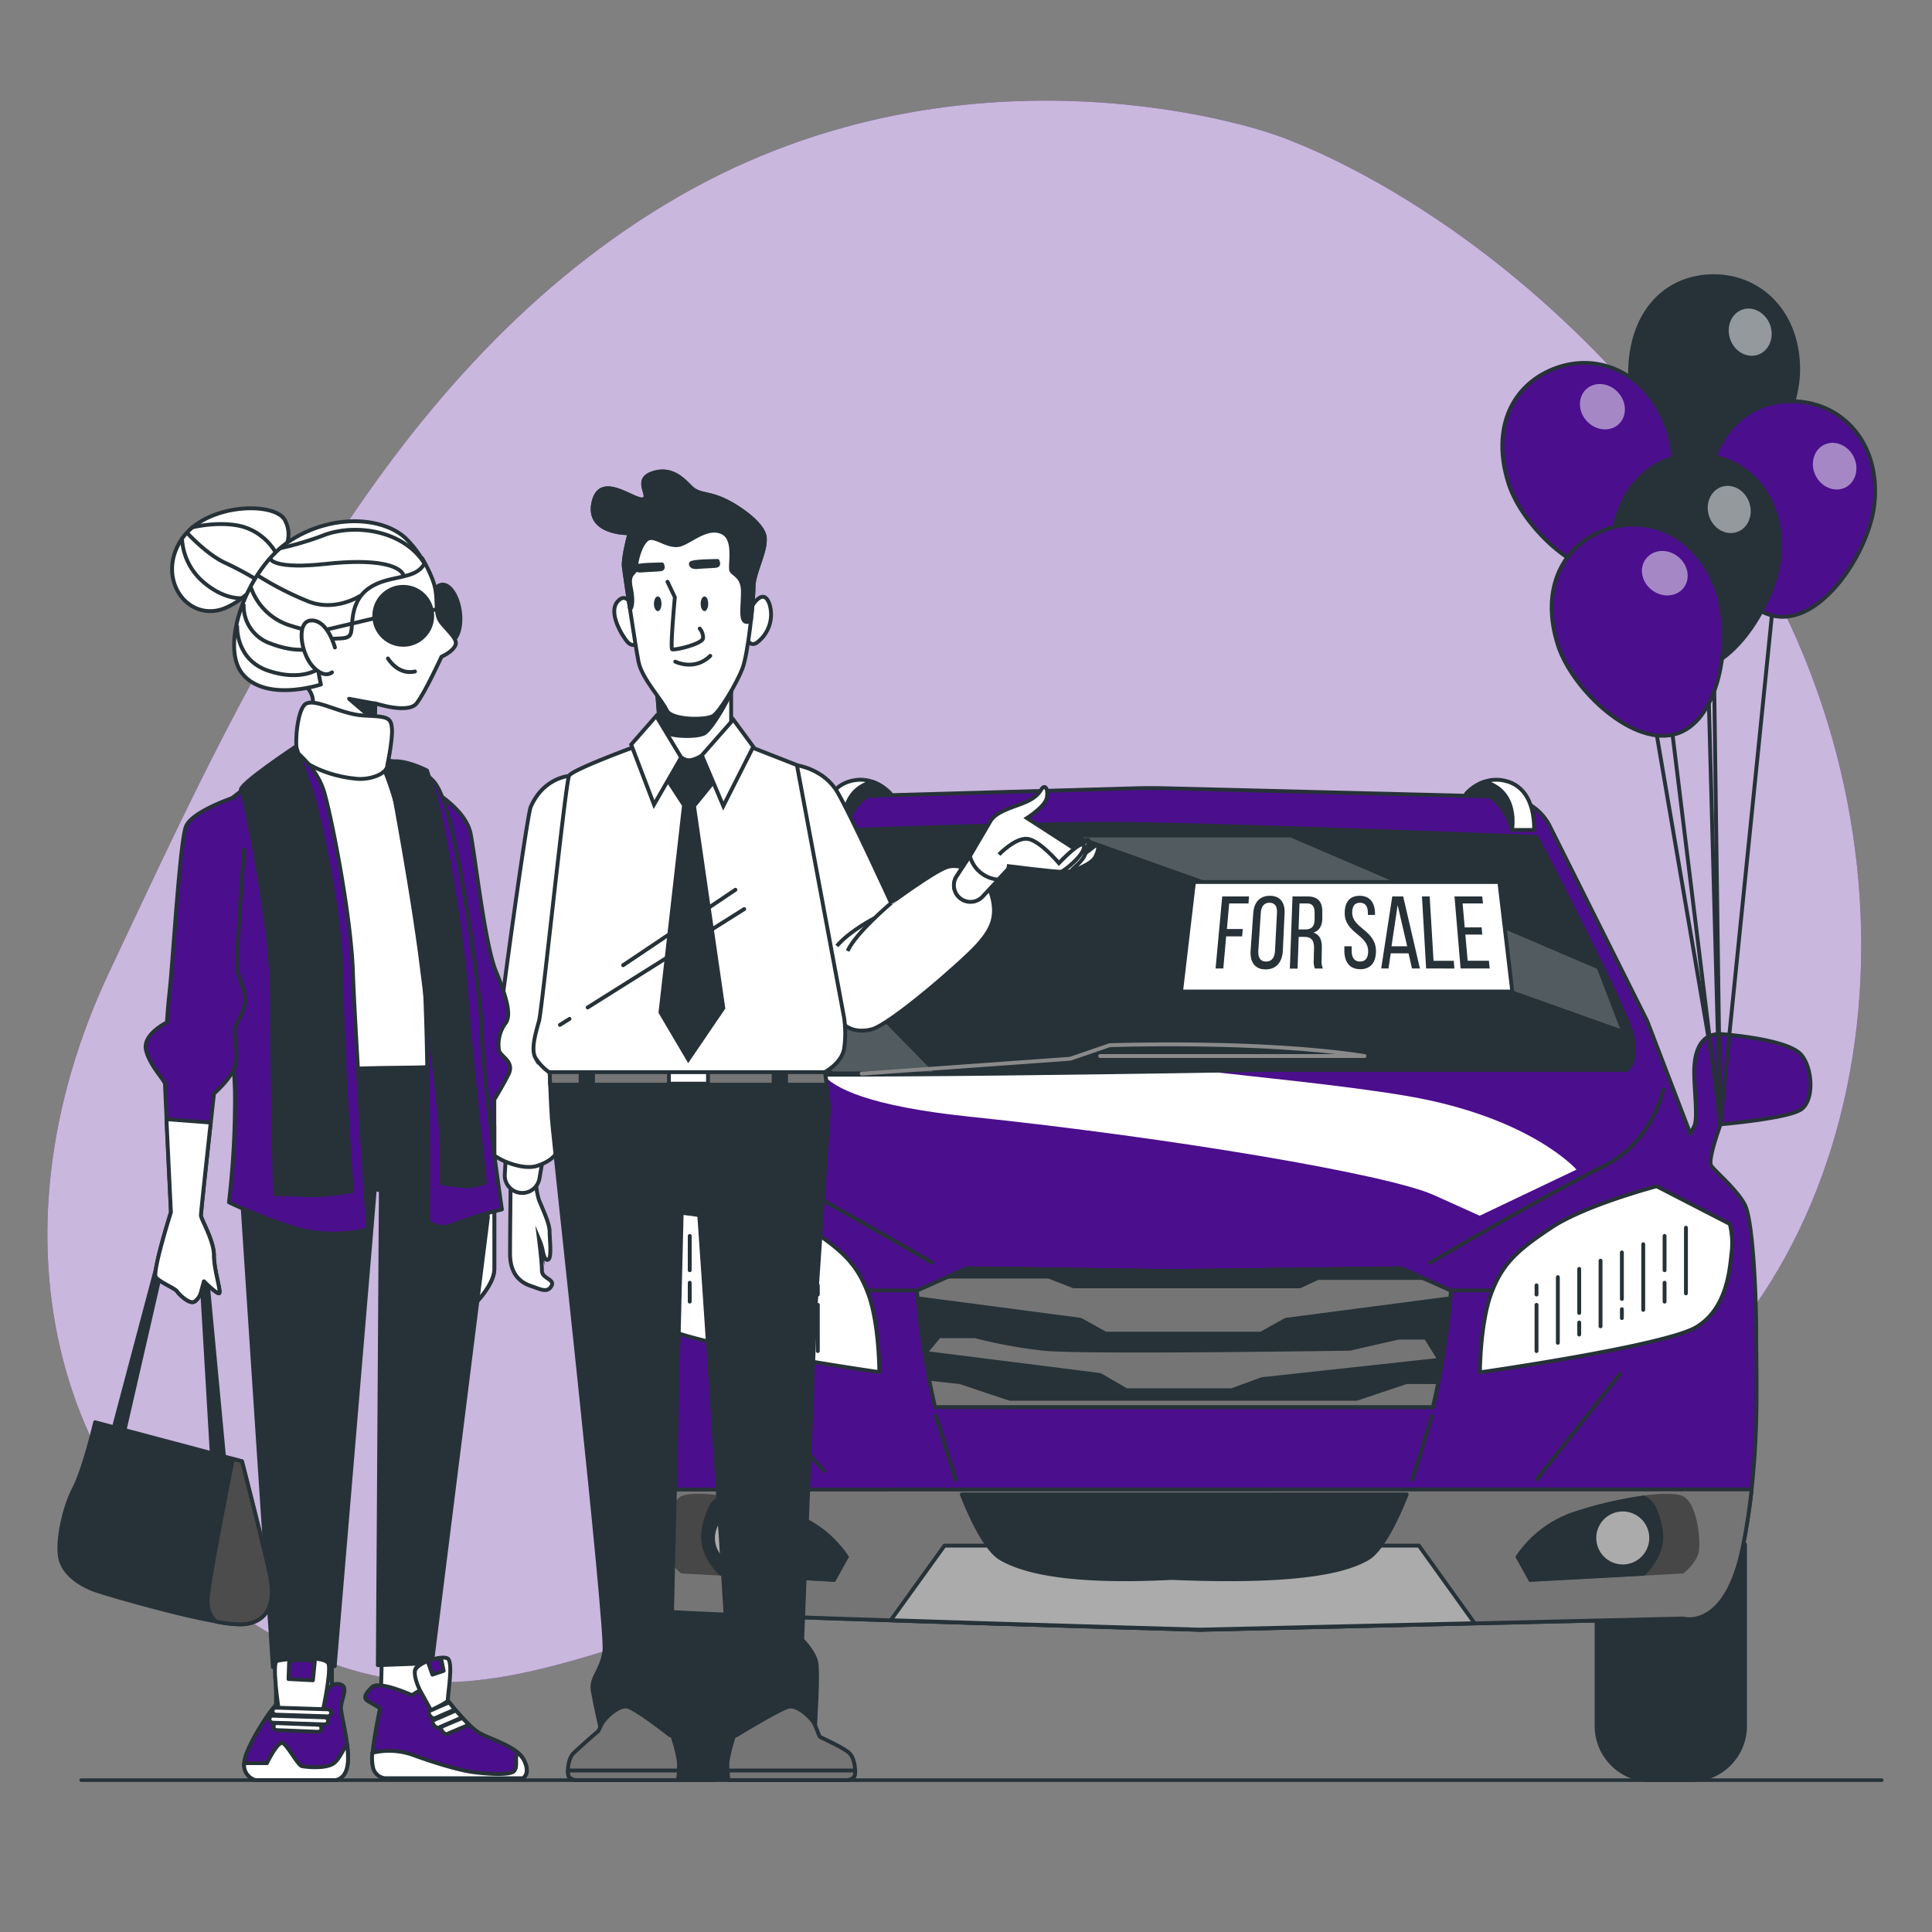 <svg xmlns="http://www.w3.org/2000/svg" viewBox="0 0 500 500"><rect x="0" y="0" width="500" height="500" fill="#808080" stroke="none"/><g id="freepik--background-simple--inject-39"><path d="M329,34.58s-77.4-27.52-153.37,16.3S61.3,181.67,28.38,251.34s-14,140.55,44,172.86,97.43-15.32,178.79-17.64S354.44,415.87,422,369.91s79.71-154.51,26.46-234.82S329,34.58,329,34.58Z" style="fill:#4B0E8D"></path><path d="M329,34.58s-77.4-27.52-153.37,16.3S61.3,181.67,28.38,251.34s-14,140.55,44,172.86,97.43-15.32,178.79-17.64S354.44,415.87,422,369.91s79.71-154.51,26.46-234.82S329,34.58,329,34.58Z" style="fill:#fff;opacity:0.7"></path></g><g id="freepik--Car--inject-39"><path d="M159.39,399.67h38.41a0,0,0,0,1,0,0v47a14,14,0,0,1-14,14H173.39a14,14,0,0,1-14-14v-47A0,0,0,0,1,159.39,399.67Z" style="fill:#263238;stroke:#263238;stroke-linecap:round;stroke-linejoin:round"></path><path d="M413.2,399.67h38.41a0,0,0,0,1,0,0v47a14,14,0,0,1-14,14H427.2a14,14,0,0,1-14-14v-47A0,0,0,0,1,413.2,399.67Z" style="fill:#263238;stroke:#263238;stroke-linecap:round;stroke-linejoin:round"></path><path d="M466.17,273c-2.91-3.4-14.58-4.86-20.42-5.35s-7.29,4.86-7.29,9.73,1,12.15,0,14.1l-1,1.94L426.3,264.25l-25.15-50.32a13.53,13.53,0,0,0-6.36-6.27,21.58,21.58,0,0,0-4.17-1.43L301.56,204q-3.74-.09-7.48,0L215,206.23a5.69,5.69,0,0,0-2.61,2.59s-30.15,60.78-33.55,69.53-5.35,16-5.35,16a5.62,5.62,0,0,1-1.94-4.37c0-2.92,0-19-1-21.4s-18,0-25.28,4.38-2.92,12.64,3.4,16.05a39.3,39.3,0,0,0,14.1,3.89l6.33,9.23s-8.27,8.76-9.24,11.67-4.87,34-4.87,43.77,1.46,42.78,3.89,47.65S167.63,416,171,416.93s139.55,4.86,139.55,4.86l125-2.92s11.19,3.4,15.56-19,3.4-41.33,3.4-54-1-30.15-2.91-34-7.78-8.75-8.75-10.21,2.43-10.7,2.43-10.7,17.5-1.46,20.9-3.89S469.09,276.4,466.17,273Z" style="fill:#4B0E8D;stroke:#263238;stroke-linecap:round;stroke-linejoin:round"></path><path d="M213.34,270.45S199,283.58,251,289,359,303.88,371,309.25l11.94,5.38L408,302.69S396,289,363.78,283.58s-93.13-8.95-114-16.11S213.34,264.48,213.34,270.45Z" style="fill:#fff"></path><line x1="242.21" y1="366.48" x2="247.32" y2="382.95" style="fill:none;stroke:#263238;stroke-linecap:round;stroke-linejoin:round"></line><line x1="370.58" y1="366.48" x2="365.47" y2="382.95" style="fill:none;stroke:#263238;stroke-linecap:round;stroke-linejoin:round"></line><path d="M180.93,281.92s2.52,13.64,15.8,20.1,44.51,24.77,44.51,24.77" style="fill:none;stroke:#263238;stroke-linecap:round;stroke-linejoin:round"></path><path d="M430.43,281.92s-2.51,13.64-15.79,20.1-44.52,24.77-44.52,24.77" style="fill:none;stroke:#263238;stroke-linecap:round;stroke-linejoin:round"></path><line x1="189.91" y1="354.8" x2="213.24" y2="380.64" style="fill:none;stroke:#263238;stroke-linecap:round;stroke-linejoin:round"></line><line x1="419.3" y1="355.51" x2="397.76" y2="382.8" style="fill:#fff;stroke:#263238;stroke-linecap:round;stroke-linejoin:round"></line><line x1="375.51" y1="333.97" x2="385.95" y2="333.97" style="fill:none;stroke:#263238;stroke-linecap:round;stroke-linejoin:round"></line><line x1="237.29" y1="333.97" x2="224.65" y2="333.97" style="fill:none;stroke:#263238;stroke-linecap:round;stroke-linejoin:round"></line><path d="M156.17,385.49c.66,9.22,1.58,17.52,2.7,19.77,2.44,4.86,8.76,10.69,12.16,11.67s139.55,4.86,139.55,4.86l125-2.92s11.19,3.4,15.56-19c1-5,1.68-9.8,2.19-14.42Z" style="fill:#757575;stroke:#263238;stroke-linecap:round;stroke-linejoin:round"></path><path d="M256.26,400H244.44l-13.91,19.31c38,1.24,80,2.44,80,2.44l71.09-1.66L367.21,400H355.39l-49.57.87Z" style="fill:#ababab;stroke:#263238;stroke-linecap:round;stroke-linejoin:round"></path><path d="M211.39,215.14s-22.86,60.29-22.86,62.24,138.1-.49,138.1-.49H421s2.92-1.94,1.46-8.75-24.79-51.54-24.79-51.54-86.07-3.41-111.84-3.41S211.39,215.14,211.39,215.14Z" style="fill:#263238;stroke:#263238;stroke-linecap:round;stroke-linejoin:round"></path><polygon points="203.86 238.93 241.43 277.3 215.45 277.3 196.66 258.91 203.86 238.93" style="fill:#fff;opacity:0.2"></polygon><polygon points="280.21 216.72 419.3 266.27 413.33 250.75 333.94 216.72 280.21 216.72" style="fill:#fff;opacity:0.2"></polygon><polygon points="391.38 256.61 305.66 256.61 309 228.26 388.03 228.26 391.38 256.61" style="fill:#fff;stroke:#263238;stroke-linecap:round;stroke-linejoin:round"></polygon><path d="M321.62,240.43l-.15,1.9h-4.14l-.74,8.31h-2L316.31,232h6.93l-.13,1.81h-5l-.59,6.62Z" style="fill:#263238"></path><path d="M324.34,236.32c.19-2.74,1.63-4.49,4.3-4.49s3.94,1.75,3.81,4.49L332,246c-.14,2.93-1.63,4.88-4.47,4.88s-4.08-2-3.87-4.88Zm1.31,9.74c-.11,1.76.53,2.79,2,2.79s2.22-1,2.32-2.79l.51-9.84c.09-1.62-.51-2.59-1.94-2.59s-2.15,1-2.25,2.59Z" style="fill:#263238"></path><path d="M338.39,232c2.74,0,3.87,1.42,3.82,4.09l0,1.48c0,2-.75,3.29-2.3,3.79,1.63.51,2.22,1.91,2.18,3.94l-.05,3a5.11,5.11,0,0,0,.32,2.35h-2.08a5.46,5.46,0,0,1-.28-2.37l.07-3c0-2.14-.88-2.81-2.55-2.81h-1.42l-.29,8.21h-2L334.5,232Zm-.77,8.54c1.59,0,2.55-.53,2.6-2.53l0-1.74c0-1.62-.52-2.46-2-2.46h-1.91l-.24,6.73Z" style="fill:#263238"></path><path d="M355.85,236.3v.49H354v-.6c0-1.62-.65-2.56-2.05-2.56s-2,.94-2,2.54c0,4.11,6,4.5,6.15,9.81.06,2.92-1.24,4.85-4.06,4.85s-4.13-1.93-4.12-4.85v-1.09h1.89v1.2c0,1.73.7,2.76,2.16,2.76s2.13-1,2.11-2.76c-.07-4.22-6.08-4.62-6.07-9.79,0-2.78,1.25-4.47,3.87-4.47S355.79,233.58,355.85,236.3Z" style="fill:#263238"></path><path d="M359.92,246.72l-.58,3.92h-1.89L360.32,232h2.82l4.33,18.64h-2.05l-.89-3.92Zm.2-1.83h4.05l-2.46-10.65Z" style="fill:#263238"></path><path d="M369.08,250.64,368,232H370L371,248.65h5.23l.16,2Z" style="fill:#263238"></path><path d="M383.44,240l.18,1.86h-4.39l.6,6.78h5.5l.2,2H378L376.42,232h7.18l.19,1.81h-5.27l.55,6.2Z" style="fill:#263238"></path><path d="M428.73,307s-18.47,4.86-27.22,10.69-12.65,9.24-15.56,17S383,355.17,383,355.17s47.65-6.8,55.92-11.67,8.75-15.55,9.23-19.44a20.43,20.43,0,0,0-.48-7.3Z" style="fill:#fff;stroke:#263238;stroke-linecap:round;stroke-linejoin:round"></path><line x1="397.65" y1="337.69" x2="397.65" y2="349.65" style="fill:none;stroke:#263238;stroke-linecap:round;stroke-linejoin:round"></line><line x1="397.65" y1="332.65" x2="397.65" y2="335.02" style="fill:none;stroke:#263238;stroke-linecap:round;stroke-linejoin:round"></line><line x1="403.17" y1="330.52" x2="403.17" y2="347.52" style="fill:none;stroke:#263238;stroke-linecap:round;stroke-linejoin:round"></line><line x1="408.7" y1="342.26" x2="408.7" y2="345.38" style="fill:none;stroke:#263238;stroke-linecap:round;stroke-linejoin:round"></line><line x1="408.7" y1="328.39" x2="408.7" y2="339.79" style="fill:none;stroke:#263238;stroke-linecap:round;stroke-linejoin:round"></line><line x1="414.22" y1="326.26" x2="414.22" y2="343.25" style="fill:none;stroke:#263238;stroke-linecap:round;stroke-linejoin:round"></line><line x1="419.74" y1="338.83" x2="419.74" y2="341.12" style="fill:none;stroke:#263238;stroke-linecap:round;stroke-linejoin:round"></line><line x1="419.74" y1="324.13" x2="419.74" y2="336.16" style="fill:none;stroke:#263238;stroke-linecap:round;stroke-linejoin:round"></line><line x1="425.27" y1="322" x2="425.27" y2="338.99" style="fill:none;stroke:#263238;stroke-linecap:round;stroke-linejoin:round"></line><line x1="430.79" y1="331.97" x2="430.79" y2="336.86" style="fill:none;stroke:#263238;stroke-linecap:round;stroke-linejoin:round"></line><line x1="430.79" y1="319.86" x2="430.79" y2="328.73" style="fill:none;stroke:#263238;stroke-linecap:round;stroke-linejoin:round"></line><line x1="436.32" y1="317.73" x2="436.32" y2="334.73" style="fill:none;stroke:#263238;stroke-linecap:round;stroke-linejoin:round"></line><path d="M181.86,307s18.48,4.86,27.23,10.69,12.64,9.24,15.56,17,2.92,20.42,2.92,20.42-47.65-6.8-55.92-11.67-8.75-15.55-9.24-19.44a20.56,20.56,0,0,1,.49-7.3Z" style="fill:#fff;stroke:#263238;stroke-linecap:round;stroke-linejoin:round"></path><line x1="211.65" y1="337.69" x2="211.65" y2="349.65" style="fill:none;stroke:#263238;stroke-linecap:round;stroke-linejoin:round"></line><line x1="211.65" y1="332.65" x2="211.65" y2="335.02" style="fill:none;stroke:#263238;stroke-linecap:round;stroke-linejoin:round"></line><line x1="206.13" y1="330.52" x2="206.13" y2="347.52" style="fill:none;stroke:#263238;stroke-linecap:round;stroke-linejoin:round"></line><line x1="200.6" y1="342.26" x2="200.6" y2="345.38" style="fill:none;stroke:#263238;stroke-linecap:round;stroke-linejoin:round"></line><line x1="200.6" y1="328.39" x2="200.6" y2="339.79" style="fill:none;stroke:#263238;stroke-linecap:round;stroke-linejoin:round"></line><line x1="195.08" y1="326.26" x2="195.08" y2="343.25" style="fill:none;stroke:#263238;stroke-linecap:round;stroke-linejoin:round"></line><line x1="189.55" y1="338.83" x2="189.55" y2="341.12" style="fill:none;stroke:#263238;stroke-linecap:round;stroke-linejoin:round"></line><line x1="189.55" y1="324.13" x2="189.55" y2="336.16" style="fill:none;stroke:#263238;stroke-linecap:round;stroke-linejoin:round"></line><line x1="184.03" y1="322" x2="184.03" y2="338.99" style="fill:none;stroke:#263238;stroke-linecap:round;stroke-linejoin:round"></line><line x1="178.5" y1="331.97" x2="178.5" y2="336.86" style="fill:none;stroke:#263238;stroke-linecap:round;stroke-linejoin:round"></line><line x1="178.5" y1="319.86" x2="178.5" y2="328.73" style="fill:none;stroke:#263238;stroke-linecap:round;stroke-linejoin:round"></line><line x1="172.98" y1="317.73" x2="172.98" y2="334.73" style="fill:none;stroke:#263238;stroke-linecap:round;stroke-linejoin:round"></line><path d="M242,364.13A205.32,205.32,0,0,1,237.29,334l12.93-5.74,52.88.7,59.48-.7L375.51,334a205.32,205.32,0,0,1-4.67,30.16Zm6.91,22.62c3.55,9,7.14,14.86,10,16.51,4.24,2.47,14.37,6.66,44.33,5.11,36.43,1.55,46.57-2.64,50.81-5.11,2.82-1.65,6.41-7.47,10-16.51Z" style="fill:#263238;stroke:#263238;stroke-linecap:round;stroke-linejoin:round"></path><path d="M375.51,334l-12.93-5.74-59.48.7-52.88-.7L237.29,334s.05.71.16,2l42.21,5.56,6.46,3.59h40.2l6.47-3.59L375.34,336C375.46,334.71,375.51,334,375.51,334Z" style="fill:#757575;stroke:#263238;stroke-linecap:round;stroke-linejoin:round"></path><polygon points="362.58 328.23 303.1 328.93 250.22 328.23 245.37 330.38 271.4 330.38 277.86 332.9 336.38 332.9 341.04 330.74 368.24 330.74 362.58 328.23" style="fill:#263238;stroke:#263238;stroke-linecap:round;stroke-linejoin:round"></polygon><path d="M239.45,350.13l3.59-4.31h9.33A129.39,129.39,0,0,0,270,349.05c9.7,1.08,79.34,0,79.34,0l12.56-2.87H369l3.59,5.74-45.95,5-7.89,2.87H291.5l-6.82-3.95Z" style="fill:#757575;stroke:#263238;stroke-linecap:round;stroke-linejoin:round"></path><path d="M364,357.67,351.09,362H261.35l-12.93-4.31-8-.89c.45,2.36,1,4.82,1.56,7.35H370.84c.51-2.21,1-4.37,1.39-6.46Z" style="fill:#757575;stroke:#263238;stroke-linecap:round;stroke-linejoin:round"></path><path d="M216.11,409.36l3.59-6.46a29.1,29.1,0,0,0-15.79-11.85c-11.13-3.59-23.34-5.38-27.29-3.95s-5,11.85-4.3,14.72,4,5.39,4,5.39Z" style="fill:#474747"></path><path d="M203.91,391.05a102.46,102.46,0,0,0-17.43-4,6.22,6.22,0,0,0-3.39,3.64c-2.52,6.11-2.16,10.42,1.43,15.08a15.27,15.27,0,0,0,1.83,2l29.76,1.61,3.59-6.46A29.1,29.1,0,0,0,203.91,391.05Z" style="fill:#263238"></path><path d="M199.24,398.05a7.36,7.36,0,1,1-7.36-7.36A7.35,7.35,0,0,1,199.24,398.05Z" style="fill:#ababab;stroke:#263238;stroke-linecap:round;stroke-linejoin:round"></path><path d="M395.76,409.36l-3.59-6.46A29.15,29.15,0,0,1,408,391.05c11.12-3.59,23.33-5.38,27.28-3.95s5,11.85,4.31,14.72-3.95,5.39-3.95,5.39Z" style="fill:#474747"></path><path d="M408,391.05a102,102,0,0,1,17.43-4,6.24,6.24,0,0,1,3.39,3.64c2.51,6.11,2.15,10.42-1.44,15.08a15.27,15.27,0,0,1-1.83,2l-29.76,1.61-3.59-6.46A29.15,29.15,0,0,1,408,391.05Z" style="fill:#263238"></path><circle cx="419.99" cy="398.05" r="7.36" transform="translate(-108.05 634.73) rotate(-67.61)" style="fill:#ababab;stroke:#263238;stroke-linecap:round;stroke-linejoin:round"></circle><path d="M212.88,214.79h5.75s1.77-7.62,7.34-9.38h4.5s-3.59-4.26-9-3.54S212.88,206.89,212.88,214.79Z" style="fill:#fff;stroke:#263238;stroke-linecap:round;stroke-linejoin:round"></path><path d="M225.82,202.32c-9.11,2.32-7.19,12.47-7.19,12.47s1.77-7.62,7.34-9.38h4.5A11.63,11.63,0,0,0,225.82,202.32Z" style="fill:#263238;stroke:#263238;stroke-linecap:round;stroke-linejoin:round"></path><path d="M397.05,214.79H391.3s-1.77-7.62-7.35-9.38h-4.5s3.59-4.26,9-3.54S397.05,206.89,397.05,214.79Z" style="fill:#fff;stroke:#263238;stroke-linecap:round;stroke-linejoin:round"></path><path d="M384.11,202.32c9.11,2.32,7.19,12.47,7.19,12.47s-1.77-7.62-7.35-9.38h-4.5A11.71,11.71,0,0,1,384.11,202.32Z" style="fill:#263238;stroke:#263238;stroke-linecap:round;stroke-linejoin:round"></path><path d="M223,277.87,277,274l10.17-3.5s38.94-1.41,65.95,2.8h-68.4" style="fill:none;stroke:#8a8a8a;stroke-linecap:round;stroke-linejoin:round"></path><polyline points="431.99 183.05 445.2 290.98 443.41 161.11" style="fill:none;stroke:#263238;stroke-miterlimit:10"></polyline><polyline points="440.38 112.64 445.2 290.98 459.64 148.63" style="fill:none;stroke:#263238;stroke-miterlimit:10"></polyline><line x1="418.81" y1="131.92" x2="445.66" y2="289.07" style="fill:none;stroke:#263238;stroke-miterlimit:10"></line><path d="M465.36,96c-.15,12-10.11,31.5-22.12,31.35s-21.8-19.86-21.37-31.87c.55-15.52,10-24.18,22-24S465.53,81.24,465.36,96Z" style="fill:#263238;stroke:#263238;stroke-linecap:round;stroke-linejoin:round"></path><path d="M458.14,84.18c1.11,3.23-.32,6.64-3.18,7.63s-6.1-.83-7.2-4.06.31-6.64,3.18-7.63S457,81,458.14,84.18Z" style="fill:#fff;opacity:0.5"></path><path d="M431.52,110.94c3.94,11.34,1.19,33.05-10.15,37s-27.25-11.28-30.93-22.71c-4.76-14.79,1.21-26.15,12.55-30.1S426.65,97,431.52,110.94Z" style="fill:#4B0E8D;stroke:#263238;stroke-linecap:round;stroke-linejoin:round"></path><path d="M418.71,101.51c2.33,2.49,2.43,6.18.22,8.26s-5.9,1.73-8.23-.75-2.43-6.19-.22-8.27S416.38,99,418.71,101.51Z" style="fill:#fff;opacity:0.5"></path><path d="M485.1,130.41c-1.25,11.94-13,30.42-24.93,29.16s-19.86-21.81-18.32-33.72c2-15.4,12.23-23.15,24.17-21.89S486.65,115.69,485.1,130.41Z" style="fill:#4B0E8D;stroke:#263238;stroke-linecap:round;stroke-linejoin:round"></path><path d="M479.7,118.15c1.54,3,.61,6.62-2.09,8s-6.15,0-7.7-3-.61-6.62,2.09-8S478.15,115.11,479.7,118.15Z" style="fill:#fff;opacity:0.5"></path><path d="M460.53,143.91c-1,12-12.44,30.65-24.41,29.61s-20.24-21.45-18.91-33.39c1.71-15.44,11.81-23.36,23.77-22.32S461.82,129.17,460.53,143.91Z" style="fill:#263238;stroke:#263238;stroke-linecap:round;stroke-linejoin:round"></path><path d="M452.71,130.07c1.11,3.22-.31,6.64-3.18,7.62s-6.09-.83-7.2-4.05.31-6.64,3.18-7.63S451.6,126.84,452.71,130.07Z" style="fill:#fff;opacity:0.5"></path><path d="M444.33,152.78c4,11.33,1.25,33.05-10.09,37s-27.27-11.24-31-22.66c-4.79-14.79,1.16-26.16,12.5-30.12S439.44,138.81,444.33,152.78Z" style="fill:#4B0E8D;stroke:#263238;stroke-linecap:round;stroke-linejoin:round"></path><path d="M434.2,144c2.7,2.09,3.39,5.73,1.53,8.12s-5.54,2.66-8.24.57S424.1,147,426,144.57,431.5,141.92,434.2,144Z" style="fill:#fff;opacity:0.5"></path></g><g id="freepik--character-2--inject-39"><path d="M206.23,198.05s7,.93,10.53,7,13.86,28.64,13.86,28.64S241,226,244.85,224.48s10.35,2,11.83,7.39,0,8.69-3.88,12.94-22.55,20.52-27.35,21.62-8.51-.73-10.17-6.83-11.09-59.88-11.09-59.88S203.45,197.5,206.23,198.05Z" style="fill:#fff;stroke:#263238;stroke-miterlimit:10"></path><path d="M138.72,304.53a18,18,0,0,0,.76,6c.92,2.29,2.75,6.11,2.75,8.09s.61,6.72-.3,7.33-1.38-1.68-1.53-2.6a17.86,17.86,0,0,0-.92-2.74s.77,6.1.77,8.24,3.51,2.14,2.44,4-2.9.76-5.19,0-5.5-2.6-5.5-8.4.16-18.62.16-18.62Z" style="fill:#fff;stroke:#263238;stroke-miterlimit:10"></path><path d="M131,297.81l-.36,6.14a4.52,4.52,0,0,0,3.87,4.74h0a4.52,4.52,0,0,0,5.1-3.71l1.08-6.26Z" style="fill:#fff;stroke:#263238;stroke-miterlimit:10"></path><path d="M147.27,200.82s-6.59.41-9.92,8c-1.2,2.73-12.42,84.77-11.51,87.8s9.08,6.36,13,5.15,5.75-3.33,6.36-5.76,4.84-91.73,4.84-91.73A3,3,0,0,0,147.27,200.82Z" style="fill:#fff;stroke:#263238;stroke-miterlimit:10"></path><path d="M142.19,275.71s.3,8.78.61,13.62,14.53,132.61,13.62,138.06-3.63,6.66-3,10.29,2.42,11.51,2.42,11.51H174s3.94-4.84,3.33-8.48-3.63-10.59-3.63-13.62,2.72-113.23,2.72-113.23l4.54.6s8.18,118.08,7.57,120.5-2.42,4.54-2.42,5.75,4.24,9.08,4.24,9.08l20.59-3.33s.9-13.62.3-16.34-3.63-5.76-3.63-5.76l3.33-84.16,3.63-53.59-1.21-10.9Z" style="fill:#263238;stroke:#263238;stroke-miterlimit:10"></path><path d="M213.34,275.71H142.19s.08,2.21.19,5H213.9Z" style="fill:#757575;stroke:#263238;stroke-linecap:round;stroke-linejoin:round"></path><rect x="150.25" y="277.34" width="3.22" height="5.37" style="fill:#263238;stroke:#263238;stroke-miterlimit:10"></rect><rect x="200.22" y="277.34" width="3.22" height="5.37" style="fill:#263238;stroke:#263238;stroke-miterlimit:10"></rect><rect x="173.11" y="275.95" width="10.12" height="4.5" style="fill:#fff;stroke:#263238;stroke-miterlimit:10"></rect><path d="M168.34,191.77s-20.15,7.21-21.07,9-7,60.62-7.76,63.4-2.22,7.39-.93,9.61a12.84,12.84,0,0,0,3.51,3.69h71.34s4.25-2.21,5-5.91a27.89,27.89,0,0,0,0-8.32l-12.19-65.24-12.76-5L177,191.77Z" style="fill:#fff;stroke:#263238;stroke-miterlimit:10"></path><line x1="152.09" y1="260.73" x2="192.6" y2="235.27" style="fill:none;stroke:#263238;stroke-linecap:round;stroke-linejoin:round"></line><line x1="144.91" y1="265.24" x2="147.4" y2="263.68" style="fill:none;stroke:#263238;stroke-linecap:round;stroke-linejoin:round"></line><line x1="161.26" y1="249.8" x2="190.33" y2="230.27" style="fill:none;stroke:#263238;stroke-linecap:round;stroke-linejoin:round"></line><polygon points="171.48 199.9 177.02 208.4 170.93 262 178.13 274.2 187.19 260.89 179.61 208.59 186.08 200.64 178.32 192.32 171.48 199.9" style="fill:#263238;stroke:#263238;stroke-miterlimit:10"></polygon><path d="M170,178.28l.93,11.64s4.25,6.84,7.39,6.84,10.9-6.65,10.9-6.65V177.35s-8.13,5.73-11.64,4.81A28.45,28.45,0,0,1,170,178.28Z" style="fill:#fff;stroke:#263238;stroke-miterlimit:10"></path><path d="M177.58,182.16a28.45,28.45,0,0,1-7.58-3.88l.84,10.54c2.1,2.07,9.94,2,11.56.91s5-6.56,6.82-10.51v-1.87S181.09,183.08,177.58,182.16Z" style="fill:#263238;stroke:#263238;stroke-miterlimit:10"></path><polygon points="176.28 196.02 169.26 208.22 163.35 192.69 169.82 185.3 176.28 196.02" style="fill:#fff;stroke:#263238;stroke-miterlimit:10"></polygon><polygon points="181.64 195.47 187.19 208.59 194.95 193.25 189.78 186.22 181.64 195.47" style="fill:#fff;stroke:#263238;stroke-miterlimit:10"></polygon><path d="M194.68,156.78s2.94-5,4.49-.35a9.07,9.07,0,0,1-3.45,10c-1.9,1-2.42-1.38-2.42-1.38Z" style="fill:#fff;stroke:#263238;stroke-miterlimit:10"></path><path d="M163.77,157.3s-1.56-4.49-4-1.56,1.38,9,2.59,10.36,2.59.87,2.94-.17S163.77,157.3,163.77,157.3Z" style="fill:#fff;stroke:#263238;stroke-miterlimit:10"></path><path d="M162.92,138s-1.75,6.42-1.46,8.75,2.92,20.13,3.79,24.51,6.13,9.92,7.3,12.55,10.21,2.62,12,1.46,6.13-8.47,7.59-12.26S195,155.77,195,152s3.21-9,2.92-12.83-7.88-8.76-11.67-10.22-5.54-.87-7.58-2.91-5-5.26-9.93-3.51,0,6.13-2.33,6.72-11.09-7.3-12.84.87S162.92,138,162.92,138Z" style="fill:#fff;stroke:#263238;stroke-miterlimit:10"></path><path d="M197.93,139.14c-.29-3.8-7.88-8.76-11.67-10.22s-5.54-.87-7.58-2.91-5-5.26-9.93-3.51,0,6.13-2.33,6.72-11.09-7.3-12.84.87,9.34,7.88,9.34,7.88-1.75,6.42-1.46,8.75c.14,1.1.79,5.61,1.53,10.54l.26.21s.86-1.21,0-5.35,1.38-3.46,1.38-5.36,1.38-6.73,3.28-7.42,5.35,2.59,8.29,1.55,6.91-4.84,10.71-3.11,1.72,9,2.42,10,2.93,1.55,2.93,5.35-.69,7.26.69,7.77a1.41,1.41,0,0,0,1.38-.33c.42-3.63.68-7,.68-8.62C195,148.18,198.22,142.93,197.93,139.14Z" style="fill:#263238;stroke:#263238;stroke-miterlimit:10"></path><path d="M174.76,171.24s5,2.51,9.05-1.51" style="fill:none;stroke:#263238;stroke-linecap:round;stroke-linejoin:round"></path><path d="M172.75,150.56l1.9,4s-1.21,13.13-.7,13.47,8-1.38,8-2.93a3.57,3.57,0,0,0-.86-2.42" style="fill:none;stroke:#263238;stroke-linecap:round;stroke-linejoin:round"></path><path d="M171.35,146.08s-6.91,0-6.91.69.69,1,1.73.87,4.31-.18,5-.35S171.35,146.08,171.35,146.08Z" style="fill:#263238;stroke:#263238;stroke-linecap:round;stroke-linejoin:round"></path><path d="M185.7,145.18s-6.91,0-6.91.69.69,1,1.73.87,4.32-.18,5-.35S185.7,145.18,185.7,145.18Z" style="fill:#263238;stroke:#263238;stroke-linecap:round;stroke-linejoin:round"></path><path d="M183.28,156.26c0,1.05-.42,1.9-.95,1.9s-1-.85-1-1.9.43-1.9,1-1.9S183.28,155.21,183.28,156.26Z" style="fill:#263238"></path><path d="M171.19,156.26c0,1.05-.42,1.9-.95,1.9s-1-.85-1-1.9.43-1.9,1-1.9S171.19,155.21,171.19,156.26Z" style="fill:#263238"></path><path d="M230.62,233.72s-9.05,7.58-11.27,12.39" style="fill:#fff;stroke:#263238;stroke-miterlimit:10"></path><path d="M226.37,237.6s-6.28,3.15-9.8,7.21" style="fill:#fff;stroke:#263238;stroke-miterlimit:10"></path><path d="M277.2,225.41s5.17-1.48,6.28-3.7.92-3.7-.37-2.59-2.77,2-3.33,2.59S277.2,225.41,277.2,225.41Z" style="fill:#fff;stroke:#263238;stroke-miterlimit:10"></path><path d="M251.14,221.34l-3.53,5.36a4.26,4.26,0,0,0,.4,5.23h0a4.29,4.29,0,0,0,6.31,0l7.35-7.87s14.79,2.22,15.53,1.3,3.14-2.59,3.69-4.44,1.3-4.07.37-3.51-2,3-2,3l-13.49-8.69s4.8-3,5.17-5.36-.55-3.51-1.48-2-2.21,2.58-5.17,3.69-6.66,2.22-7.95,4.44Z" style="fill:#fff;stroke:#263238;stroke-miterlimit:10"></path><path d="M254.32,232l4.07-4.36a8.21,8.21,0,0,1-7.38-6.09l-3.4,5.17a4.28,4.28,0,0,0,6.71,5.28Z" style="fill:#fff;stroke:#263238;stroke-miterlimit:10"></path><path d="M258.53,221.15s4.25-4.43,7.39-4.06,8.13,6.28,8.13,6.28,6.1-6.47,6.47-4.43-5,6.47-5.91,6.65-14.05-1.48-14.05-1.48" style="fill:#fff;stroke:#263238;stroke-miterlimit:10"></path><path d="M173.42,449.1s-8.9-7-11.06-7.42-5.12,2.43-6.07,3.64-1.21,2.57-1.62,2.84-4.58,4-6.2,5.52-1.75,5.53-1.21,6.21a3,3,0,0,0,1.75.81h26.43a25.09,25.09,0,0,0,.27-4.72,38.18,38.18,0,0,0-1.73-6.79" style="fill:#757575;stroke:#263238;stroke-linecap:round;stroke-linejoin:round"></path><path d="M147,458.21a3.23,3.23,0,0,0,.28,1.68,3,3,0,0,0,1.75.81h26.43s.18-1.12.26-2.49Z" style="fill:#757575;stroke:#263238;stroke-linecap:round;stroke-linejoin:round"></path><path d="M190.56,449.1s11.45-7,13.61-7.42,5.12,2.43,6.07,3.64,1.62,3.91,2,4.18,5.93,2.7,7.55,4.18,1.76,5.53,1.22,6.21a3.06,3.06,0,0,1-1.76.81H188.54a25.09,25.09,0,0,1-.27-4.72,38.18,38.18,0,0,1,1.73-6.79Z" style="fill:#757575;stroke:#263238;stroke-linecap:round;stroke-linejoin:round"></path><path d="M188.54,460.7h30.73a3.06,3.06,0,0,0,1.76-.81,3.34,3.34,0,0,0,.28-1.68h-33C188.36,459.58,188.54,460.7,188.54,460.7Z" style="fill:#757575;stroke:#263238;stroke-linecap:round;stroke-linejoin:round"></path></g><g id="freepik--character-1--inject-39"><path d="M116.89,166c1.69-.82,2.63-4.07,2.13-7.76-.55-4.11-2.67-7.21-4.72-6.93-1.62.21-2.72,2.47-2.84,5.42Z" style="fill:#263238;stroke:#263238;stroke-linecap:round;stroke-linejoin:round"></path><path d="M73,143a7.55,7.55,0,0,0,.78-8.28c-2.33-4.92-20.18-4.66-26.65,4.66s.14,20.22,9,18.62C63,156.77,70.9,146.87,73,143Z" style="fill:#fff;stroke:#263238;stroke-linecap:round;stroke-linejoin:round"></path><path d="M47.1,139.37a15.86,15.86,0,0,0,5.74,11.44c5.82,4.87,10.37,3.93,10.37,3.93" style="fill:none;stroke:#263238;stroke-linecap:round;stroke-linejoin:round"></path><path d="M48.59,138.08s4.88,5.34,9.59,7.54a84.19,84.19,0,0,1,8,4.25" style="fill:none;stroke:#263238;stroke-linecap:round;stroke-linejoin:round"></path><path d="M49.69,136.5s6.76-1.73,12.74-.31a14.63,14.63,0,0,1,8.8,6.6" style="fill:none;stroke:#263238;stroke-linecap:round;stroke-linejoin:round"></path><path d="M109.24,144.46s2.82,4.63,3.42,8,0,5.84,1,7.85,5,4.83,4.22,6.64-3.62,3-3.62,3-4.23,9.26-6.44,12.08-10.67,0-10.67,0l-.2,4.43-16.5-3s1.81-2.62-1.21-5.84-12.08-14.09-1.61-24.55S105.82,143.25,109.24,144.46Z" style="fill:#fff;stroke:#263238;stroke-linecap:round;stroke-linejoin:round"></path><polyline points="97.16 182.1 90.34 180.85 96.96 186.53 97.16 182.1" style="fill:#263238;stroke:#263238;stroke-linecap:round;stroke-linejoin:round"></polyline><path d="M109.85,145.79a26.43,26.43,0,0,0-4.8-6.42c-6-5.7-19.4-6.47-30.27.77s-18.11,27.17-11.9,34.41,20.18,2.59,20.18,2.59-2.59-10.35.78-11.39,6.47.26,7-2.06-.26-8.28,4.92-11.65S107.65,150.17,109.85,145.79Z" style="fill:#fff;stroke:#263238;stroke-linecap:round;stroke-linejoin:round"></path><path d="M82.55,173s-4.4,3.46-13,.63-8.17-11.48-8.17-11.48" style="fill:none;stroke:#263238;stroke-linecap:round;stroke-linejoin:round"></path><path d="M63.06,156.63a10.28,10.28,0,0,0,6.92,9.9c7.38,2.83,11.16,1.1,11.16,1.1" style="fill:none;stroke:#263238;stroke-linecap:round;stroke-linejoin:round"></path><path d="M64.94,152.07A15.73,15.73,0,0,0,75.48,162a38.82,38.82,0,0,0,6,1.42" style="fill:none;stroke:#263238;stroke-linecap:round;stroke-linejoin:round"></path><path d="M66.67,148.92a81.68,81.68,0,0,0,13.21,6.76c6.92,2.68,13.21-1.41,13.21-1.41" style="fill:none;stroke:#263238;stroke-linecap:round;stroke-linejoin:round"></path><path d="M70.13,144.84s1.26,2.51,14.15,1.1,19,.33,20.12,2.83" style="fill:none;stroke:#263238;stroke-linecap:round;stroke-linejoin:round"></path><path d="M72.65,141.85a79.33,79.33,0,0,0,11.47-3.46c7.86-2.83,20.17-1.23,25.73,7.4" style="fill:none;stroke:#263238;stroke-linecap:round;stroke-linejoin:round"></path><path d="M86.68,167.57s-1.81-7-6-7-2.84,8.54.26,11.9S85.91,174,85.91,174" style="fill:#fff;stroke:#263238;stroke-linecap:round;stroke-linejoin:round"></path><path d="M100.4,170.41s2.58,4.4,7,3.37" style="fill:none;stroke:#263238;stroke-linecap:round;stroke-linejoin:round"></path><circle cx="104.36" cy="159.37" r="7.5" transform="translate(-69.36 237.55) rotate(-81.01)" style="fill:#263238;stroke:#263238;stroke-linecap:round;stroke-linejoin:round"></circle><line x1="97.81" y1="159.8" x2="84.61" y2="162.91" style="fill:none;stroke:#263238;stroke-linecap:round;stroke-linejoin:round"></line><line x1="111.17" y1="158.12" x2="114.27" y2="157.34" style="fill:none;stroke:#263238;stroke-linecap:round;stroke-linejoin:round"></line><polygon points="85.91 426.29 85.91 442.85 71.42 442.85 71.42 426.03 85.91 426.29" style="fill:#fff;stroke:#263238;stroke-linecap:round;stroke-linejoin:round"></polygon><polygon points="98.84 428.1 98.58 438.45 106.35 441.55 111.26 438.45 111.26 426.55 98.84 428.1" style="fill:#fff;stroke:#263238;stroke-linecap:round;stroke-linejoin:round"></polygon><path d="M112.3,204.82s8.25,4.74,9.48,10.89,3.69,28.67,6.55,35.63,4.1,11.47,2.46,13.52a9.26,9.26,0,0,0-1.64,7c.41,1.64,4.1,2.87,2.46,6.15s-3.68,6.55-3.68,6.55v43.83c0,4.1-4.92,9-6.15,10.24s-3.28-3.27-3.28-6.55-.82-78.65-2-84.38-8.2-41.79-8.2-41.79S109.37,202.54,112.3,204.82Z" style="fill:#4B0E8D;stroke:#263238;stroke-linecap:round;stroke-linejoin:round"></path><path d="M121.78,338.59c1.23-1.22,6.15-6.14,6.15-10.24V291.3a34.46,34.46,0,0,1-10,.37c.34,19.66.54,38.76.54,40.37C118.5,335.32,120.55,339.82,121.78,338.59Z" style="fill:#fff;stroke:#263238;stroke-linecap:round;stroke-linejoin:round"></path><path d="M62.62,309.86l8,121.6,16-.26L97,307.79l1.56.26-.78,122.89,14-.51L126.27,315s-3.11-26.39-6-32.6a43.93,43.93,0,0,0-7-10.61H71.68S64.69,283.47,62.62,309.86Z" style="fill:#263238;stroke:#263238;stroke-linecap:round;stroke-linejoin:round"></path><path d="M96.77,195.51s8.28,5.43,10.09,10.09,8.54,68.82,8.54,69.85-12.42.78-19.66,1-9.83.26-9.83.26-9.57-63.13-11.39-69.6,0-9.05,2.07-11.12,5.44-2.59,7-3.37S96.77,195.51,96.77,195.51Z" style="fill:#fff;stroke:#263238;stroke-linecap:round;stroke-linejoin:round"></path><path d="M99.62,199.65s6.21,13.71,9.57,45c2,19.1,1.55,71.41,1.55,71.41a6.08,6.08,0,0,0,6.73.78A106.88,106.88,0,0,1,129.89,313s-4.92-33.64-5.17-45.28-5.7-45.28-8.28-54.85-3.63-10.86-7.51-13.19-9.83-3.11-9.83-3.11Z" style="fill:#4B0E8D;stroke:#263238;stroke-linecap:round;stroke-linejoin:round"></path><path d="M100.14,198.61s1.55-7.24,1.29-10.09-1.05-3.08-7.26-3.34-13.44-5.2-15.51-2.61S76.08,194.73,77.37,196s6.63,4.79,14.92,5.55C95.23,201.84,99.36,200.68,100.14,198.61Z" style="fill:#fff;stroke:#263238;stroke-linecap:round;stroke-linejoin:round"></path><path d="M76.85,194.73s-16,10.35-19.4,14.23,3.1,59.77,3.36,73.74a230.19,230.19,0,0,1-1.55,28.46,137.11,137.11,0,0,0,16.3,6.46,36.09,36.09,0,0,0,19.66.52s-3.36-51.48-3.88-66.49-5.69-40.88-7.5-46.83S76.85,194.73,76.85,194.73Z" style="fill:#4B0E8D;stroke:#263238;stroke-linecap:round;stroke-linejoin:round"></path><path d="M76.59,193.18s-15.26,10.09-14.23,11.38,8,35.71,8,53,.78,51.49.78,51.49,4.92,0,8.54.26,11.38-1,11.38-1-2.59-35.7-2.59-53.81-6.46-45.8-8-50.2S76.59,193.18,76.59,193.18Z" style="fill:#263238;stroke:#263238;stroke-linecap:round;stroke-linejoin:round"></path><path d="M100.4,197.32s5.95,31.05,8.53,51.23,5.44,44,5.44,47.86v9.83s4.91.78,6.72.78a15.06,15.06,0,0,0,4.4-1s-3.88-34.41-4.91-50.19-6.47-45.53-8.28-51l-1.81-5.43S104,196,100.4,197.32Z" style="fill:#263238;stroke:#263238;stroke-linecap:round;stroke-linejoin:round"></path><path d="M62.62,378.17l-38-10.09s-2.85,12.16-5.43,17.07S14.76,398.6,15.54,403s5.43,7.25,9.05,8.54,31.31,9.31,38.29,8.8,8-6.21,7.25-11.13S62.62,378.17,62.62,378.17Z" style="fill:#263238;stroke:#263238;stroke-linecap:round;stroke-linejoin:round"></path><path d="M70.13,409.21c-.78-4.91-7.51-31-7.51-31l-2.36-.63c-.42,2.12-5.69,28.59-6.43,35.29-.39,3.46.56,5.52,2.18,6.82a32.19,32.19,0,0,0,6.87.69C69.87,419.82,70.9,414.13,70.13,409.21Z" style="fill:#4c4c4c;stroke:#263238;stroke-linecap:round;stroke-linejoin:round"></path><path d="M41.67,329,31.09,375.08a1.52,1.52,0,0,1-1.6,1.17h0a1.52,1.52,0,0,1-1.33-1.9l13-49,12.16,2.07,5,53.28a1.52,1.52,0,0,1-1.85,1.61l-.22-.05a1.51,1.51,0,0,1-1.17-1.38l-3-51.14Z" style="fill:#263238;stroke:#263238;stroke-linecap:round;stroke-linejoin:round"></path><path d="M60.55,206.37S49.69,210,48.13,213.88,44.77,248.29,44,255.53s-.77,9.06-.77,9.06-6.47,3.1-5.43,7.24,4.91,7.76,4.91,8.8,1.55,33.11,1.55,33.11-4.91,15.53-3.88,16.82,4.92,2.85,5.44,3.62,3.36,3.62,4.65,2.59A4.38,4.38,0,0,0,52,334.44l.77-2.84s3.11,3.1,3.88,3.1-1.29-5.95-1.29-9.83S52,315.55,52,314.52,55.38,283,55.38,283s5.17-4.4,5.69-8-.78-7.77-.26-9.06,2.33-4.14,2.59-6.73-1.81-6.46-2.07-8.53,1.81-30.79,1.81-30.79" style="fill:#4B0E8D;stroke:#263238;stroke-linecap:round;stroke-linejoin:round"></path><path d="M45.81,334.18c.51.78,3.36,3.62,4.65,2.59A4.38,4.38,0,0,0,52,334.44l.77-2.84s3.11,3.1,3.88,3.1-1.29-5.95-1.29-9.83S52,315.55,52,314.52c0-.7,1.53-14.87,2.53-24l-11.45-.88c.46,9.82,1.15,24.09,1.15,24.09s-4.91,15.53-3.88,16.82S45.29,333.41,45.81,334.18Z" style="fill:#fff;stroke:#263238;stroke-linecap:round;stroke-linejoin:round"></path><path d="M83.58,441.81s-9.31-1.55-10.87-1.55S64.43,450.87,63.4,455s2.07,5.69,2.84,5.69H86.68s3.11,0,3.37-4.92-1.81-11.9-1.81-13.71,1.29-4.14.77-5.43S83.84,434.57,83.58,441.81Z" style="fill:#4B0E8D;stroke:#263238;stroke-linecap:round;stroke-linejoin:round"></path><path d="M90.05,455.78a25.73,25.73,0,0,0-.22-4.31c-1.1,1.29-1.92,3.72-3.4,4.83-2.07,1.55-7.25,1-8.28.78s-3.63-5.18-4.92-5.95-4.14,5.17-4.14,5.17H63.2a4,4,0,0,0,3,4.4H86.68S89.79,460.7,90.05,455.78Z" style="fill:#fff;stroke:#263238;stroke-linecap:round;stroke-linejoin:round"></path><path d="M72.08,442.14s-1.74-11.75-.44-12.26,12.91-1.71,13.43.87-1.46,11.68-1.46,11.68Z" style="fill:#fff;stroke:#263238;stroke-linecap:round;stroke-linejoin:round"></path><path d="M74.83,430l-.16,4.53,6.31.32.49-4.85A15.14,15.14,0,0,0,74.83,430Z" style="fill:#4B0E8D;stroke:#263238;stroke-linecap:round;stroke-linejoin:round"></path><path d="M84.74,444.19h0l-13.32-.44a.9.9,0,0,1-.88-.93.88.88,0,0,1,.94-.88l13.32.43a.91.91,0,0,1,0,1.82Z" style="fill:#fff;stroke:#263238;stroke-linecap:round;stroke-linejoin:round"></path><path d="M83.94,446.27h0l-13.32-.44a.91.91,0,0,1-.88-.93.87.87,0,0,1,.94-.88l13.32.43a.91.91,0,0,1,0,1.82Z" style="fill:#fff;stroke:#263238;stroke-linecap:round;stroke-linejoin:round"></path><path d="M82.4,448.19h0l-10.87-.44a.85.85,0,0,1-.72-.94c0-.5.35-.93.77-.87l10.87.43a.86.86,0,0,1,.72.94A.83.83,0,0,1,82.4,448.19Z" style="fill:#fff;stroke:#263238;stroke-linecap:round;stroke-linejoin:round"></path><path d="M106.61,438.71s-8.54-3.88-10.35-2.07-2.33,2.84-1,3.62,3.11,1.81,3.11,1.81-2.85,13.19-1.81,15a10.38,10.38,0,0,0,3.1,3.1h35.7s2.07-1,.26-4.66-9.05-5.43-11.9-7.24-8.28-8.54-8.54-9.31,1.3-7.77-.51-8.54-7.51,0-7.25,2.07a28.07,28.07,0,0,0,1.3,4.91Z" style="fill:#4B0E8D;stroke:#263238;stroke-linecap:round;stroke-linejoin:round"></path><path d="M114.46,448.05c.37.53.91.85,1.21.72l5.7-2.42c-.56-.54-1.14-1.14-1.7-1.75l-5.34,2.26C114,447,114.09,447.52,114.46,448.05Z" style="fill:#fff;stroke:#263238;stroke-linecap:round;stroke-linejoin:round"></path><path d="M111.25,444c.36.53,1,.83,1.32.66l5.15-2.25c-.57-.68-1.08-1.31-1.49-1.84l-5,2.18C110.84,442.85,110.88,443.45,111.25,444Z" style="fill:#fff;stroke:#263238;stroke-linecap:round;stroke-linejoin:round"></path><path d="M112.25,445.18c-.4.12-.36.72,0,1.25s1,.82,1.32.66l6-2.62c-.55-.6-1.09-1.21-1.59-1.79Z" style="fill:#fff;stroke:#263238;stroke-linecap:round;stroke-linejoin:round"></path><path d="M115.93,440.08c-.26-.77,1.62-10.16-.19-10.93s-8.08,1.28-8.36,3.35c-.26,1.9,1.3,4.91,1.3,4.91l2.84,5.18S115.41,440.86,115.93,440.08Z" style="fill:#fff;stroke:#263238;stroke-linecap:round;stroke-linejoin:round"></path><path d="M110.77,430.16l1.13,3.24,2.92-1-.65-3.08S111.58,429,110.77,430.16Z" style="fill:#4B0E8D;stroke:#263238;stroke-linecap:round;stroke-linejoin:round"></path><path d="M135.58,455.52a6.38,6.38,0,0,0-1.73-2,1.8,1.8,0,0,0-.08.21c-.52,1.81.26,3.62-.77,4.66s-6.21.78-10.35.26-11.39-2.85-16.3-4.66a18.62,18.62,0,0,0-10-.36,11.87,11.87,0,0,0,.13,3.47,3.58,3.58,0,0,0,3.1,3.1h35.7S137.39,459.15,135.58,455.52Z" style="fill:#fff;stroke:#263238;stroke-linecap:round;stroke-linejoin:round"></path></g><g id="freepik--Floor--inject-39"><line x1="21" y1="460.7" x2="487" y2="460.7" style="fill:none;stroke:#263238;stroke-linecap:round;stroke-linejoin:round;stroke-width:0.908px"></line></g></svg>

